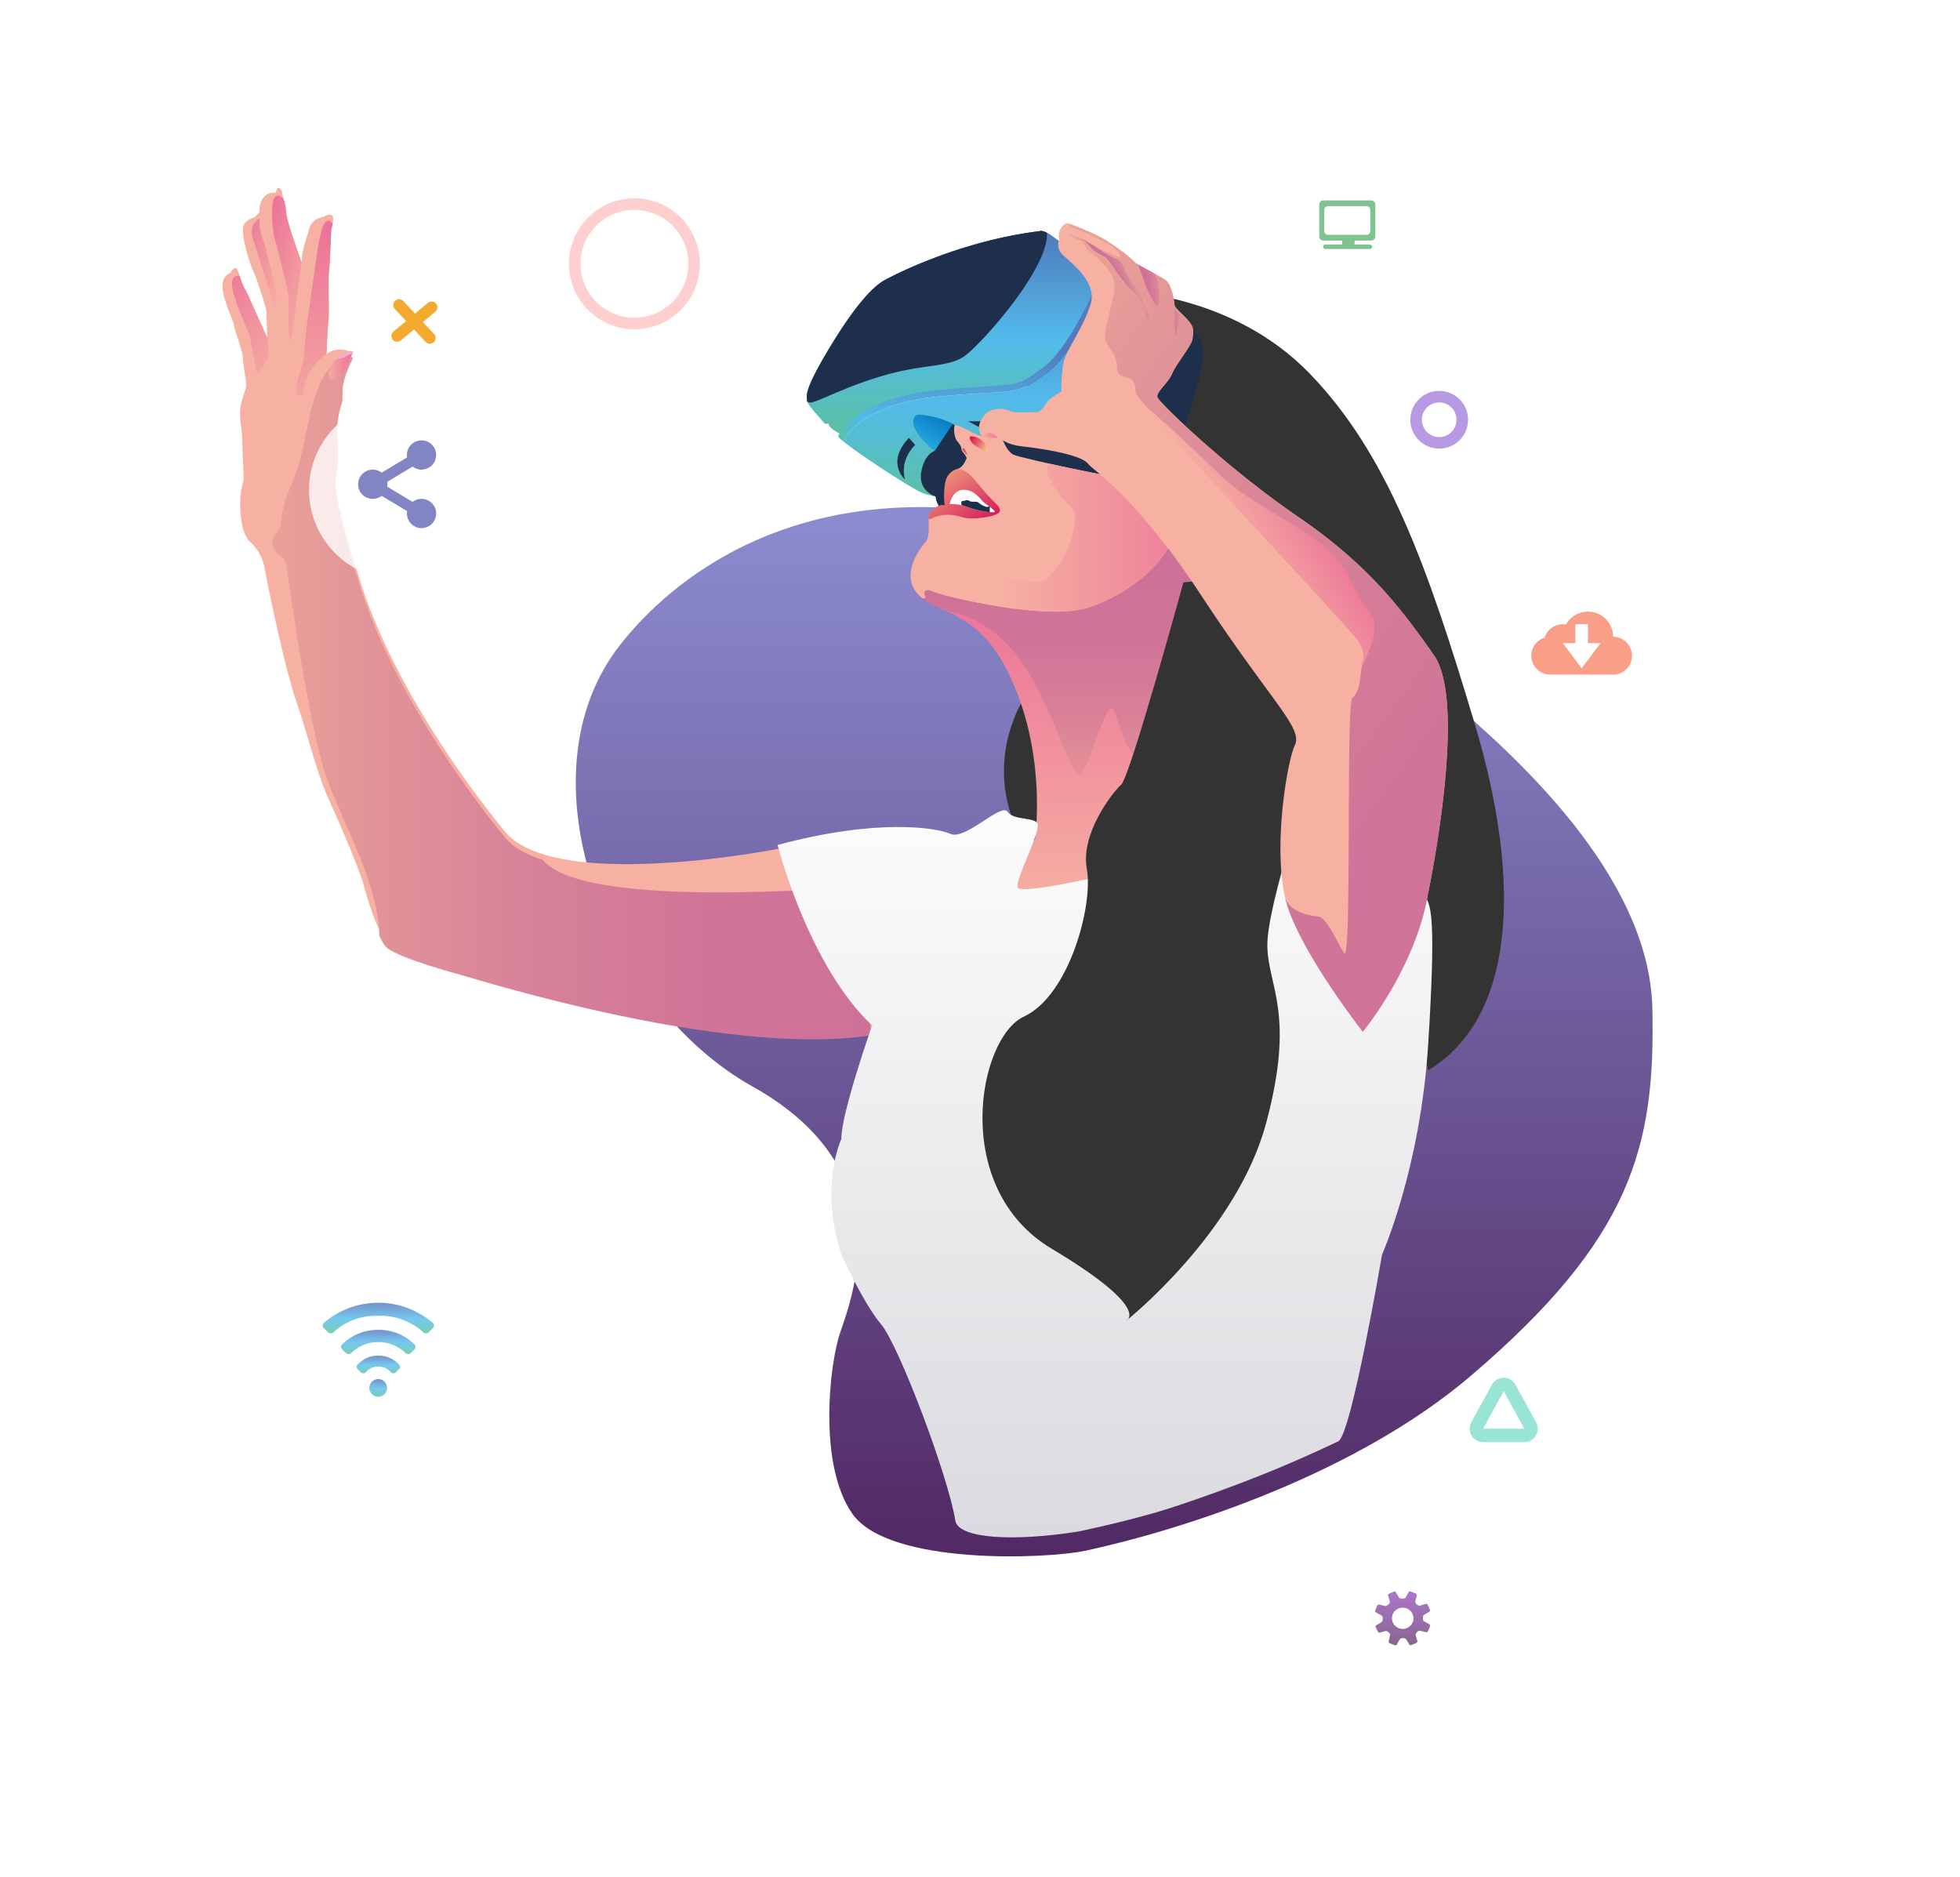 <svg xmlns="http://www.w3.org/2000/svg" xmlns:xlink="http://www.w3.org/1999/xlink" width="1018" height="975" viewBox="0 0 1018 975">
  <defs>
    <linearGradient id="linear-gradient" x1="0.5" x2="0.5" y2="1" gradientUnits="objectBoundingBox">
      <stop offset="0" stop-color="#8c8ed2"/>
      <stop offset="1" stop-color="#512863"/>
    </linearGradient>
    <filter id="Path_1" x="150.545" y="114.858" width="856.293" height="841.954" filterUnits="userSpaceOnUse">
      <feOffset dy="9" input="SourceAlpha"/>
      <feGaussianBlur stdDeviation="49.5" result="blur"/>
      <feFlood flood-opacity="0.102"/>
      <feComposite operator="in" in2="blur"/>
      <feComposite in="SourceGraphic"/>
    </filter>
    <linearGradient id="linear-gradient-2" x1="1.043" y1="1.287" x2="0.035" y2="-0.365" gradientUnits="objectBoundingBox">
      <stop offset="0" stop-color="#f6b1a2"/>
      <stop offset="1" stop-color="#eb7198"/>
    </linearGradient>
    <linearGradient id="linear-gradient-3" x1="0.27" y1="-0.095" x2="0.938" y2="1.1" gradientUnits="objectBoundingBox">
      <stop offset="0" stop-color="#eb7198"/>
      <stop offset="1" stop-color="#f6b1a2"/>
    </linearGradient>
    <linearGradient id="linear-gradient-4" x1="0.5" y1="-0.002" x2="0.5" y2="1.209" xlink:href="#linear-gradient-3"/>
    <linearGradient id="linear-gradient-5" y1="0.5" x2="1" y2="0.5" gradientUnits="objectBoundingBox">
      <stop offset="0" stop-color="#e9a298"/>
      <stop offset="0.123" stop-color="#e39798"/>
      <stop offset="0.426" stop-color="#d78298"/>
      <stop offset="0.721" stop-color="#d07598"/>
      <stop offset="1" stop-color="#ce7198"/>
    </linearGradient>
    <filter id="Path_6" x="132.462" y="176.088" width="329.685" height="372.691" filterUnits="userSpaceOnUse">
      <feOffset dy="3" input="SourceAlpha"/>
      <feGaussianBlur stdDeviation="3" result="blur-2"/>
      <feFlood flood-opacity="0.161"/>
      <feComposite operator="in" in2="blur-2"/>
      <feComposite in="SourceGraphic"/>
    </filter>
    <linearGradient id="linear-gradient-6" x1="0" y1="0.5" x2="1" y2="0.5" xlink:href="#linear-gradient-2"/>
    <linearGradient id="linear-gradient-7" x1="0.974" y1="1.089" x2="-0.077" y2="-0.233" xlink:href="#linear-gradient-2"/>
    <filter id="Path_10" x="544.464" y="142.35" width="245.686" height="422.524" filterUnits="userSpaceOnUse">
      <feOffset dy="3" input="SourceAlpha"/>
      <feGaussianBlur stdDeviation="3" result="blur-3"/>
      <feFlood flood-opacity="0.161"/>
      <feComposite operator="in" in2="blur-3"/>
      <feComposite in="SourceGraphic"/>
    </filter>
    <linearGradient id="linear-gradient-8" x1="0.5" y1="0.973" x2="0.5" y2="0.351" xlink:href="#linear-gradient-2"/>
    <linearGradient id="linear-gradient-9" x1="0.5" y1="1.074" x2="0.5" y2="0.244" gradientUnits="objectBoundingBox">
      <stop offset="0" stop-color="#e99898"/>
      <stop offset="0.011" stop-color="#e89798"/>
      <stop offset="0.353" stop-color="#d98298"/>
      <stop offset="0.686" stop-color="#d07598"/>
      <stop offset="1" stop-color="#ce7198"/>
    </linearGradient>
    <linearGradient id="linear-gradient-10" x1="0.5" x2="0.5" y2="1" gradientUnits="objectBoundingBox">
      <stop offset="0" stop-color="#5179bc"/>
      <stop offset="0.01" stop-color="#5179bc"/>
      <stop offset="0.537" stop-color="#52bbeb"/>
      <stop offset="1" stop-color="#5bc1a1"/>
    </linearGradient>
    <linearGradient id="linear-gradient-11" x1="0.5" x2="0.5" y2="1" gradientUnits="objectBoundingBox">
      <stop offset="0" stop-color="#6182b8"/>
      <stop offset="0.573" stop-color="#5179bc"/>
      <stop offset="0.887" stop-color="#52bbeb"/>
      <stop offset="1" stop-color="#5bc1a1"/>
    </linearGradient>
    <linearGradient id="linear-gradient-13" x1="0.776" y1="-0.164" x2="0.114" y2="0.781" gradientUnits="objectBoundingBox">
      <stop offset="0" stop-color="#0071bc"/>
      <stop offset="1" stop-color="#29abe2"/>
    </linearGradient>
    <linearGradient id="linear-gradient-14" x1="0.5" y1="1.094" x2="0.5" y2="-0.075" gradientUnits="objectBoundingBox">
      <stop offset="0" stop-color="#d7d7dc"/>
      <stop offset="1" stop-color="#fff"/>
    </linearGradient>
    <filter id="Path_23" x="349.859" y="366.816" width="448.05" height="485.621" filterUnits="userSpaceOnUse">
      <feOffset dy="-2" input="SourceAlpha"/>
      <feGaussianBlur stdDeviation="18" result="blur-4"/>
      <feFlood flood-opacity="0.031"/>
      <feComposite operator="in" in2="blur-4"/>
      <feComposite in="SourceGraphic"/>
    </filter>
    <filter id="Path_24" x="501.29" y="292.032" width="190.18" height="402.952" filterUnits="userSpaceOnUse">
      <feOffset dy="3" input="SourceAlpha"/>
      <feGaussianBlur stdDeviation="3" result="blur-5"/>
      <feFlood flood-opacity="0.161"/>
      <feComposite operator="in" in2="blur-5"/>
      <feComposite in="SourceGraphic"/>
    </filter>
    <linearGradient id="linear-gradient-15" x1="0.041" y1="0.25" x2="1.311" y2="0.827" gradientUnits="objectBoundingBox">
      <stop offset="0" stop-color="#d4145a"/>
      <stop offset="1" stop-color="#ffff8f"/>
    </linearGradient>
    <linearGradient id="linear-gradient-16" x1="-0.1" y1="0.297" x2="1.535" y2="0.862" xlink:href="#linear-gradient-15"/>
    <linearGradient id="linear-gradient-17" x1="0.287" y1="0.5" x2="1.287" y2="0.5" xlink:href="#linear-gradient-2"/>
    <linearGradient id="linear-gradient-18" x1="0.859" y1="1.091" x2="0.049" y2="0.317" gradientUnits="objectBoundingBox">
      <stop offset="0" stop-color="#d4145a"/>
      <stop offset="1" stop-color="#ed9279"/>
    </linearGradient>
    <linearGradient id="linear-gradient-19" x1="0" y1="0.5" x2="1" y2="0.5" xlink:href="#linear-gradient-2"/>
    <linearGradient id="linear-gradient-20" x1="1.009" y1="1.037" x2="0.227" y2="-0.102" gradientUnits="objectBoundingBox">
      <stop offset="0" stop-color="#ce7198"/>
      <stop offset="0.279" stop-color="#d07598"/>
      <stop offset="0.574" stop-color="#d78298"/>
      <stop offset="0.877" stop-color="#e39798"/>
      <stop offset="1" stop-color="#e9a298"/>
    </linearGradient>
    <linearGradient id="linear-gradient-21" x1="0.268" y1="0.546" x2="1.101" y2="0.343" xlink:href="#linear-gradient-20"/>
    <linearGradient id="linear-gradient-22" x1="0.477" y1="0.508" x2="0.706" y2="0.374" xlink:href="#linear-gradient-20"/>
    <linearGradient id="linear-gradient-23" x1="0.398" y1="0.55" x2="0.744" y2="0.312" xlink:href="#linear-gradient-2"/>
    <linearGradient id="linear-gradient-24" x1="-0.983" y1="0.597" x2="1.176" y2="0.392" xlink:href="#linear-gradient-20"/>
    <filter id="Ellipse_4" x="0" y="507.5" width="393" height="393" filterUnits="userSpaceOnUse">
      <feOffset dy="3" input="SourceAlpha"/>
      <feGaussianBlur stdDeviation="49.5" result="blur-6"/>
      <feFlood flood-opacity="0.11"/>
      <feComposite operator="in" in2="blur-6"/>
      <feComposite in="SourceGraphic"/>
    </filter>
    <filter id="Ellipse_5" x="596.5" y="712" width="264" height="263" filterUnits="userSpaceOnUse">
      <feOffset dy="3" input="SourceAlpha"/>
      <feGaussianBlur stdDeviation="34" result="blur-7"/>
      <feFlood flood-opacity="0.161"/>
      <feComposite operator="in" in2="blur-7"/>
      <feComposite in="SourceGraphic"/>
    </filter>
    <filter id="Ellipse_7" x="12" y="59.5" width="390" height="390" filterUnits="userSpaceOnUse">
      <feOffset dy="3" input="SourceAlpha"/>
      <feGaussianBlur stdDeviation="49.5" result="blur-8"/>
      <feFlood flood-opacity="0.161"/>
      <feComposite operator="in" in2="blur-8"/>
      <feComposite in="SourceGraphic"/>
    </filter>
    <filter id="Ellipse_8" x="625" y="140.5" width="393" height="393" filterUnits="userSpaceOnUse">
      <feOffset dy="3" input="SourceAlpha"/>
      <feGaussianBlur stdDeviation="49.5" result="blur-9"/>
      <feFlood flood-opacity="0.161"/>
      <feComposite operator="in" in2="blur-9"/>
      <feComposite in="SourceGraphic"/>
    </filter>
    <filter id="Ellipse_9" x="580.5" y="0" width="238" height="239" filterUnits="userSpaceOnUse">
      <feOffset dy="3" input="SourceAlpha"/>
      <feGaussianBlur stdDeviation="30" result="blur-10"/>
      <feFlood flood-opacity="0.161"/>
      <feComposite operator="in" in2="blur-10"/>
      <feComposite in="SourceGraphic"/>
    </filter>
    <linearGradient id="linear-gradient-29" x1="0.5" x2="0.5" y2="1" gradientUnits="objectBoundingBox">
      <stop offset="0" stop-color="#8c3cb4"/>
      <stop offset="1" stop-color="#532561"/>
    </linearGradient>
  </defs>
  <g id="Group_26" data-name="Group 26" transform="translate(-1008.5 -82)">
    <g id="Group_6" data-name="Group 6" transform="translate(197.415 36.813)">
      <g transform="matrix(1, 0, 0, 1, 811.09, 45.19)" filter="url(#Path_1)">
        <path id="Path_1-2" data-name="Path 1" d="M-1428.071,360.308c-76.841-42.979-121.773-161.822-69.027-229.221,27.692-35.384,86.3-80.435,183.637-70.329,87.505,9.085,213.983,70.3,246.152,97.68,33.117,28.182,104.911,91.441,106.495,161.1,1.638,72.008-10.679,119.627-94.333,191.008-59.645,50.895-148.953,79.736-200.046,90.782-19.9,4.3-102.246,7.782-121.14-19.195-17.837-25.463-11.984-77.629-6.259-94.286C-1375.729,467.882-1351.23,403.287-1428.071,360.308Z" transform="translate(1819.02 195.04)" fill="url(#linear-gradient)"/>
      </g>
      <g id="Group_3" data-name="Group 3" transform="translate(926.634 142.75)">
        <g id="Group_4" data-name="Group 4" transform="translate(0 0)">
          <path id="Path_2" data-name="Path 2" d="M418.127,399.312l-30.6-8.209S271.864,413.99,245.7,382.059c-26.129-31.932-59.3-81.118-74.594-128.4-15.331-47.254-13.4-55.783-13.4-55.783s2.024-11.59,1.06-18.735c-.964-7.113.322-16.931,1.9-21.181,1.606-4.249-.418-5.73,1.606-13.2,2.026-7.435,4.822-11.137,4.468-11.749-.386-.644-1.8-.322-1.8-.322s-6.749-2.735-11.859,1.418c0,0,.644-15.226,1.06-17.866.418-2.671-.225-22.275.225-24.722.418-2.446,1.157-22.017,1.157-22.017s1.543-5.054.837-6.759c-.676-1.705-3.856-.8-4.243-.129-.354.708-6.268-.032-8.163,6.985-1.929,7.017-3.728,10.236-3.728,17.156,0,0-7.779-21.309-7.97-25.557C132.029,56.913,130,51.6,130,50.12s-1.9-2.864-2.378-2.092c-.483.8-.706,2.415-1.35,2.349a6.58,6.58,0,0,0-6.588,3.413c-2.058,3.831-1.318,6.5-1.318,6.5a20.268,20.268,0,0,0-2.186,2.479c-.417.8-5.848,1.062-6.46,5.987-.642,4.893,3.7,19.089,5.3,22.178s6.813,19.475,6.813,20.987c0,1.48.515,13.842.515,13.842s-8.389-18.542-9.577-21.309c-1.157-2.769-3.375-5.955-4.146-8.82-.738-2.9-1.992-6.116-2.635-6.244-.644-.1-2.185.9-2.732,2.607,0,0-4.884,1.224-4.146,8.273.771,7.017,5.979,17.382,5.85,18.767-.1,1.384,4.595,13.519,4.691,17.028.1,3.541,1.9,13,1.7,14.807-.225,1.8-3.182,8.4-3.182,13.519s1.062,10.751,1.062,12.362c0,1.577.835,20.634.835,22.146,0,1.48-.964,3.282-1.479,7.242-.547,3.928-1.189,20.119,5.11,25.848,6.268,5.762,7.1,12.78,7.521,15.033.449,2.22,9.256,47.158,16.069,67.18,6.813,19.99,10.509,37.146,17.322,52.05s15.94,36.825,17.644,43.23c1.7,6.373,7.552,25.977,12.213,30,4.691,4.055,22.979,9.786,36.027,13.422,13.082,3.606,140.993,43.875,216.135,31.9Z" transform="translate(-99.042 -47.807)" fill="#f6b1a2"/>
          <path id="Path_3" data-name="Path 3" d="M120.34,107.042s-8.389-18.542-9.578-21.309c-1.157-2.769-3.375-5.955-4.146-8.82q-.241-1.014-.579-2.027c-1.9-.322-4.563.064-4.017,5.054.869,7.66,7.361,21.084,8.614,24.592,1.285,3.509,3.953,19.7,4.275,21.181s6.138-6.5,6.138-11.717-.706-6.952-.706-6.952Z" transform="translate(-97.027 -29.084)" fill-rule="evenodd" fill="url(#linear-gradient-2)"/>
          <path id="Path_4" data-name="Path 4" d="M129.666,85.1s-7.779-21.309-7.97-25.557a39.241,39.241,0,0,0-1.511-7.726c-1.318-1.352-2.957-2.317-4.307-1-2.828,2.7-1.221,18.09-.547,20.7.708,2.606,7.618,27.843,7.618,32.929,0,5.118-1.221,19.507,1.382,21.631,0,0,4.178-36.085,5.335-40.977Z" transform="translate(-88.484 -46.155)" fill-rule="evenodd" fill="url(#linear-gradient-3)"/>
          <path id="Path_5" data-name="Path 5" d="M138.668,126.236a10.845,10.845,0,0,0-1.253.871l1.253-.871Zm-1.253.871s.644-15.226,1.06-17.866c.418-2.671-.225-22.275.225-24.722.418-2.446,1.157-22.017,1.157-22.017s.386-1.287.708-2.8c-.676-1.385-1.833-2.64-3.6-1.1-3.148,2.7-5.045,20.5-6.234,28.682-1.157,8.207-4.981,33.219-4.884,39.624.1,6.375-9.256,24.658-.418,21.568,0,0-.8-12.587,11.988-21.374Z" transform="translate(-83.378 -40.81)" fill-rule="evenodd" fill="url(#linear-gradient-4)"/>
          <g transform="matrix(1, 0, 0, 1, -115.55, -97.56)" filter="url(#Path_6)">
            <path id="Path_6-2" data-name="Path 6" d="M254.888,359.254c-8.453-2.64-15.4-6.437-19.8-11.813-26.129-31.932-59.3-81.118-74.594-128.4-15.331-47.254-13.4-55.783-13.4-55.783s2.024-11.59,1.06-18.735c-.964-7.113.322-16.931,1.9-21.181,1.606-4.249-.418-5.73,1.606-13.2,2.026-7.435,4.822-11.137,4.468-11.749-.386-.644-1.8-.322-1.8-.322s-.417-.161-1.06-.354a13.945,13.945,0,0,0-4.307,1.8c-4.563,2.994-10.187,9.11-14.237,25.3-4.049,16.159-4.79,26.492-10.734,40.012s-4.371,19.8-6.266,22.79c-1.929,2.962-4.79,5.311-2.573,9.882,2.251,4.6,5.657,3.638,6.493,9.078.867,5.408,11.6,83.757,20.954,110.184,8.067,22.725,27.479,56.557,27.254,81.824,1.35,2.866,2.732,5.183,4.017,6.278,4.691,4.055,22.979,9.786,36.027,13.422,13.082,3.606,140.993,43.875,216.135,31.9l-16.552-76.417c-46.892,3.186-137.491,6.405-154.556-14.486Z" transform="translate(27.12 84.37)" fill-rule="evenodd" fill="url(#linear-gradient-5)"/>
          </g>
          <path id="Path_7" data-name="Path 7" d="M140.5,107.324c1.9-5.665,3.985-8.5,3.663-9.046-.386-.644-1.8-.322-1.8-.322s-7.906,2.833-10.187,9.078c-2.281,6.212,2.7,6.695,4.5,4.893a57.8,57.8,0,0,0,3.824-4.6Z" transform="translate(-76.467 -13.078)" fill-rule="evenodd" fill="url(#linear-gradient-6)"/>
          <path id="Path_8" data-name="Path 8" d="M141.923,99.5c.322-.645.451-1.064.354-1.225-.386-.644-1.8-.322-1.8-.322a22.347,22.347,0,0,0-6.17,3.638c.129,1.062,4.114-.772,5.56-1.545a4.277,4.277,0,0,1,2.056-.547Z" transform="translate(-74.581 -13.078)" fill="#f9acd1" fill-rule="evenodd"/>
          <path id="Path_9" data-name="Path 9" d="M112.061,57.213s-6.172,2.351-3.215,11.3c2.989,8.949,11.828,37.468,11.828,37.468a35.251,35.251,0,0,0-.451-12.553c-1.479-6.5-5.206-22.468-5.721-23.53a27.069,27.069,0,0,1-2.442-12.684Z" transform="translate(-92.798 -41.283)" fill-rule="evenodd" fill="url(#linear-gradient-7)"/>
          <g transform="matrix(1, 0, 0, 1, -115.55, -97.56)" filter="url(#Path_10)">
            <path id="Path_10-2" data-name="Path 10" d="M387.368,72.718s56.532.837,96.93,42.586c40.4,41.718,61.225,99.626,85.876,182.257,24.683,82.6,20.857,152.449-24.233,179.681L526.4,395.482,478.354,267.753l-62.929-81.342-57.817-67.727Z" transform="translate(195.86 75.63)" fill="#333" fill-rule="evenodd"/>
          </g>
          <path id="Path_11" data-name="Path 11" d="M349.378,204.088S330.32,232,343.142,267.342c0,0,6.043,19.57,15.813,8.046,9.769-11.491-9.577-71.3-9.577-71.3Z" transform="translate(67.197 60.594)" fill="#333" fill-rule="evenodd"/>
          <path id="Path_12" data-name="Path 12" d="M325.1,163.7l-.352,4.056s-4.95,1.641-5.24,6.437c-.256,4.8.708,9.85-1.96,12.618s-14.333,18.413-1.7,28.521c12.663,10.108,32.428,7.467,48.594,47.061,16.134,39.592,10.189,78.347,10.189,78.347l-13.82,15.354,2.12,27.459,52.291,2.961,32.973-21.7,36.35-130.754L460.731,160.83,413.1,121.238l-75.462-8.113-18.7,15.354s6.588,20.215,6.588,21.277S325.1,163.7,325.1,163.7Z" transform="translate(47.343 -2.501)" fill-rule="evenodd" fill="url(#linear-gradient-8)"/>
          <path id="Path_13" data-name="Path 13" d="M319.418,158.09a7.951,7.951,0,0,1-1.865,5.118c-2.667,2.769-14.333,18.413-1.7,28.521,3.728,2.96,8.035,4.827,12.7,6.985,7.359.837,17.548,4.281,29.053,14.647,23.172,20.859,35.289,73.038,40.4,70.269s13.593-40.268,17.419-33.669c3.856,6.6,7.23,34.088,20.632,21.309s35.707-87.3,35.707-87.3l-48.883-36.825L332.3,156.288Z" transform="translate(47.343 21.097)" fill-rule="evenodd" fill="url(#linear-gradient-9)"/>
          <path id="Path_14" data-name="Path 14" d="M325.1,163.7l-.352,4.056s-4.95,1.641-5.24,6.437c-.256,4.8.708,9.85-1.96,12.618s-14.333,18.413-1.7,28.521c.161.129.322.257.515.386,1.125.032,1.736-.29,1.286-1.126-1.607-2.962,1.285-4.056,3.921-2.447,2.667,1.609,58.364,15.644,80.668,8.4,22.337-7.244,41.685-24.69,44.641-38.725,1.318-6.148-10.509-28.937-24.265-52.694l-9.513-7.886-75.462-8.113-18.7,15.354s6.588,20.215,6.588,21.277S325.1,163.7,325.1,163.7Z" transform="translate(47.343 -2.501)" fill="#f6b1a2" fill-rule="evenodd"/>
          <path id="Path_15" data-name="Path 15" d="M338.481,150.387l-.1,8.82s2.025,5.633,5.335,7.469c3.279,1.8,72.377,16.8,76.395,14.452,4.049-2.317,16.391-39.592,17.033-42.779.611-3.186,8.9-26.2,2.539-33.637-6.363-7.469-53.349-28.553-53.349-28.553Z" transform="translate(66.974 -28.143)" fill="#1e2f4c" fill-rule="evenodd"/>
          <path id="Path_16" data-name="Path 16" d="M426.508,75.207c-5.4,12.614-18.379,40.424-31.622,49.942-12.667,9.088-13.73,9.152-31.513,10.233-5.53.337-13.107.8-23.326,1.689-38.967,3.374-49.232,20.815-49.33,20.989l-1.331,2.361c8.719,7.091,37.07,25.6,41.817,27.1,5.528,1.739,6.2,1.546,6.2,1.546a11.909,11.909,0,0,0,1.7,4.988c.932-.837,3.052-.449,3.052-.449-.771-3.638-.288-10.655.644-13.263a8.569,8.569,0,0,1,5.818-5.536c2.764-.644,4.082-3.96,4.724-5.183s-2.41-3.767-2.507-5.086c-.1-1.352-.676-2.285-2.346-4.314-1.639-2.027-1.736-7.339-1.157-8.143s7.584,3.025,11.955,5.054,11.794-1.611,11.794-1.611l7.232,1.707s22.336-6.182,30.821-10.011c8.517-3.831,23.4-58.552,22.979-64.734C431.994,80.772,429.768,78.166,426.508,75.207Z" transform="translate(32.986 -28.802)" fill="url(#linear-gradient-10)"/>
          <path id="Path_17" data-name="Path 17" d="M347.79,146.924c10.219-.891,17.8-1.352,23.326-1.689,17.783-1.081,18.847-1.145,31.513-10.233,13.243-9.518,26.226-37.328,31.622-49.942-8.455-7.674-23.889-17.736-27.877-20.825-5.528-4.249-7.232-3.091-7.232-3.091-44.641,5.536-80.251,25.333-80.251,25.333-6.492,3.413-16.166,14.067-29.535,36.438-13.4,22.339-10.959,24.143-10.959,26.17s6.492,8.627,8.2,10.848c1.7,2.254,2.861.772,2.861.772.1,2.866,6.043,5.569,6.043,5.569a1.771,1.771,0,0,0-.9,1.546,11.285,11.285,0,0,0,2.534,2.452l1.331-2.361C298.557,167.739,308.822,150.3,347.79,146.924Z" transform="translate(25.243 -38.656)" fill="url(#linear-gradient-11)"/>
          <path id="Path_18" data-name="Path 18" d="M295.5,166.276s-5.946-2.7-6.043-5.569c0,0-1.157,1.482-2.861-.772-1.7-2.22-8.2-8.82-8.2-10.848s-2.442-3.831,10.959-26.17c13.37-22.371,23.044-33.026,29.535-36.438,0,0,35.61-19.8,80.251-25.333,0,0,1.7-1.158,7.232,3.091,3.6,2.769,16.486,11.234,25.2,18.476-4.017,9.5-17.709,40.044-30.917,49.54-15.749,11.3-11.474,7.66-53.158,11.3-41.651,3.606-52,22.725-52,22.725Z" transform="translate(25.243 -38.656)" fill-rule="evenodd" fill="url(#linear-gradient-10)"/>
          <path id="Path_19" data-name="Path 19" d="M278.525,149.727a1.749,1.749,0,0,1-.129-.644c0-2.027-2.442-3.831,10.959-26.17,13.37-22.371,23.044-33.026,29.535-36.438,0,0,35.61-19.8,80.251-25.333,0,0,.964-.644,3.856.871.964,18.733-34.452,58.1-42.744,63.96s-20.086,4.151-39.66,9.464c-19.541,5.343-33.039,12.682-39.209,14.484a3.344,3.344,0,0,1-2.861-.193Z" transform="translate(25.243 -38.653)" fill="#1e2f4c" fill-rule="evenodd"/>
          <path id="Path_20" data-name="Path 20" d="M322.017,136.2s-6.524-4.829-9.61-10.236c-3.052-5.44-1.06-8.917,1.768-8.594s10,.9,17.161,4.763Z" transform="translate(47.893 0.431)" fill-rule="evenodd" fill="url(#linear-gradient-13)"/>
          <path id="Path_21" data-name="Path 21" d="M312.029,124.472l3.247,3.67s-8.131,7.178-5.335,17.9c0,0-10.125-8.627,2.088-21.567Z" transform="translate(44.511 5.37)" fill="#1e2f4c" fill-rule="evenodd"/>
          <path id="Path_22" data-name="Path 22" d="M327.72,119.378l9.8,5.215,4.757-5.15Z" transform="translate(59.577 1.836)" fill="#1e2f4c" fill-rule="evenodd"/>
          <g transform="matrix(1, 0, 0, 1, -115.55, -97.56)" filter="url(#Path_23)">
            <path id="Path_23-2" data-name="Path 23" d="M269.274,257.889s15.941,62.607,49.107,93.7c0,0-16.166,45.967-15.973,58.972,0,0-11.666,24.463,0,60.033,0,0,11.281,25.14,20.634,36.213s35.122,79.708,38.53,101.854c1.5,9.735,31.092,10.936,63.22,5.886,1.6-.252,21.175-4.295,41.065-10.025,10.434-3.006,34.781-11.39,56.376-20.079,19.9-8.006,37.424-16.433,38.285-16.86,6.813-3.413,22.72-96.989,22.72-96.989s19.893-44.388,23.975-109.283,1.414-71.041-1.06-76.063c-2.508-4.989-34.807,49.088-34.807,49.088l-22.979-86.46L507.133,254.7,441.024,273.21s-46.57,11.073-47.181,6.5c-.642-4.571,10.638-25.777,10.638-31.969,0-4.8-12.565-2.185-15.747-7.11-3.181-4.893-21.919,14.9-29.568,11.523-7.648-3.411-38.469-8.111-89.891,5.731Z" transform="translate(134.58 182.96)" fill-rule="evenodd" fill="url(#linear-gradient-14)"/>
          </g>
          <g transform="matrix(1, 0, 0, 1, -115.55, -97.56)" filter="url(#Path_24)">
            <path id="Path_24-2" data-name="Path 24" d="M436.483,162.577s-27.608,100.72-32.3,104.97-21.245,25.559-17.87,43.874c3.406,18.317-8.9,65.571-32.718,76.644s-38.278,89,14.43,120.517c52.74,31.513,38.7,37.468,38.7,37.468s57.4-45.581,72.7-102.621c15.331-57.07,1.06-70.687.644-92C479.645,330.155,504.3,258.6,504.3,258.6l-4.661-24.27L449.466,161.1Z" transform="translate(178.17 136.93)" fill="#333" fill-rule="evenodd"/>
          </g>
          <path id="Path_25" data-name="Path 25" d="M329.268,124.007a9.785,9.785,0,0,1,6.266,3.089c2.347,2.833,2.347,5.536,1.511,5.054-.867-.483-6.878-3.121-8.131-5.44-1.285-2.285-.545-2.864.354-2.7Z" transform="translate(59.925 5.03)" fill-rule="evenodd" fill="url(#linear-gradient-15)"/>
          <path id="Path_26" data-name="Path 26" d="M326.353,127.627c.1-.064,2.925,2.864,2.315,3.572-.579.71-2.315-2.22-2.476-2.542-.129-.29-.352-1,.161-1.03Z" transform="translate(58.405 7.558)" fill-rule="evenodd" fill="url(#linear-gradient-16)"/>
          <path id="Path_27" data-name="Path 27" d="M375.243,191.731c-11.249,8.722-48.658-12.137-56.113.225-1.833,3.025-.837,5.858,1.734,8.433,14.56,3.928,56.982,12.941,75.751,6.825,18.256-5.892,34.486-18.638,41.46-30.741-2.186-2.93-4.307-5.6-6.3-8.145-13.659-17.028-23.3-25.559-29.213-30.452-9-1.77-18.511-3.765-26.449-5.536-3.858,6.117,7.423,18.51,12.116,23.21.931.9,1.414,2.542,1.509,4.635.451,8.5-5.431,24.527-14.494,31.546Z" transform="translate(52.967 10.827)" fill-rule="evenodd" fill="url(#linear-gradient-17)"/>
          <path id="Path_28" data-name="Path 28" d="M352.657,155.846c.193-2.735-2.249-3.38-7.97-10.075-5.753-6.695-9.417-12.585-15.073-11.62-5.625.965-8.26,7.564-8.26,7.564l-.256,7.469-.354,4.056s-4.918,1.641-5.206,6.405c.32.418.9.579,1.927-.032,2.861-1.643,8.646-2.769,14.945-.74,6.268,2.027,20.022-.322,20.247-3.027Z" transform="translate(51.127 12.011)" fill-rule="evenodd" fill="url(#linear-gradient-18)"/>
          <path id="Path_29" data-name="Path 29" d="M322.065,147.867s1.126-7.339,7.167-7.467c6.075-.1,9,5.5,11.056,6.92,2.088,1.45,6.331,4.571,4.917,4.732a41.088,41.088,0,0,1-13.659-2.606,21.767,21.767,0,0,0-9.481-1.578Z" transform="translate(55.654 16.417)" fill="#fefefe" fill-rule="evenodd"/>
          <path id="Path_30" data-name="Path 30" d="M340.079,146.765a4.724,4.724,0,0,1,.418.322,21.63,21.63,0,0,0-.1,2.7,43.883,43.883,0,0,1-11.313-2.542,27.384,27.384,0,0,0-3.309-1.03c-.257-1.031-.322-2.158.577-2.19,1.7-.129,2.122-.933,3.408-.064,1.285.837,3.792.1,4.724.837.965.772,4.275,3.155,5.592,1.965Z" transform="translate(58.113 18.614)" fill="#1e2f4c" fill-rule="evenodd"/>
          <path id="Path_31" data-name="Path 31" d="M322.585,162.861a11.921,11.921,0,0,1-1.7-4.989s-9.063-2.64-7.489-12.426c1.607-9.786,7.007-11.2,7.007-11.2l9.32-14.067,1.094.71c-.579.8-.483,6.116,1.157,8.143,1.67,2.029,2.249,2.962,2.346,4.314.1,1.319,3.15,3.863,2.507,5.086s-1.96,4.539-4.724,5.183a8.572,8.572,0,0,0-5.818,5.536c-.931,2.608-1.414,9.625-.644,13.263,0,0-2.12-.388-3.052.451Z" transform="translate(49.511 2.39)" fill="#1e2f4c" fill-rule="evenodd"/>
          <path id="Path_32" data-name="Path 32" d="M432.619,101.221s-1.06-10.333-4.563-12.877-15.427-8.4-16.167-9.464-8.934-7.886-16.166-12.038-18.9-8.241-18.9-8.241a6.233,6.233,0,0,0-2.764,1.965,7.374,7.374,0,0,0-1.285,6.373,6.987,6.987,0,0,0,1.157,7.5c3.15,3.8,19.026,14,15.009,26.558-4.049,12.585-12.663,23.658-13.949,29.84-1.253,6.148-1.253,15.419-1.253,15.419s-5.848,2.993-7.552,5.633c-1.7,2.671-3.408,5.215-6.075,5.022-2.635-.225-10.831.579-13.434-.8s-9.674-1.8-12.824,2.285c-3.116,4.088-3.245,6.083-2.217,9.432,1,3.348,7.2,1.705,9.61,2.512,2.41.772,4.082,3.347,12.5,4.28,8.389.967,29.793,3.928,33.906,8.949,4.082,5.022,23.269,14.389,59.394,69.305,36.156,54.948,52.323,67.92,48.048,76.869-4.243,8.949-12.76,59.841-2.957,86.238,9.771,26.4,38.246,62.609,38.246,62.609s26.8-32.382,33.585-70.271c0,0,21.277-99.66,3.408-125.186-17.837-25.559-35.063-47.706-71.221-72.394-36.125-24.722-71.832-59-72.474-61.774s5.721-7.339,7.648-12.135c1.9-4.764,10.511-15.1,10.638-18.188.1-3.089,1.255-5.022-1.7-8.724-2.989-3.733-7.457-6.92-7.65-8.69Z" transform="translate(61.894 -40.321)" fill="#f6b1a2" fill-rule="evenodd"/>
          <g id="Group_1" data-name="Group 1" transform="translate(394.779 127.262)">
            <path id="Path_33" data-name="Path 33" d="M332.138,124.824c2.2,1.02,5.977.329,7.98.757-.952-1.02-2.693-2.664-4.039-2.632-1.577.034-3.448.757-3.941,1.875Z" transform="translate(-332.138 -122.949)" fill-rule="evenodd" fill="url(#linear-gradient-19)"/>
          </g>
          <path id="Path_34" data-name="Path 34" d="M413.521,101.1s-1.06-10.333-4.563-12.877-15.427-8.4-16.167-9.464-8.934-7.886-16.166-12.038c-6.009-3.477-15.17-6.89-18.03-7.952.1.676.676,1.611,2.828,2.512,4.017,1.641,19.766,7.918,22.466,11.91,2.732,3.992,1.7,3.187-2.6,1.545s-13.37-6.437-13.756-6.92a9.622,9.622,0,0,0-4.21-1.931,6.871,6.871,0,0,1-3.408-1.385c-.61-.579-1.67-.547-.932.193,0,0,3.086,2.158,4.661,2.447,1.607.257,3.052,2.606,3.985,4.249.964,1.641,14.719,10.912,14.719,19.314s-6.363,24.173-4.756,28.519c1.573,4.378,5.945,7.887,5.945,13.327s2.219,5.118,5.625,6.277,3.5,1.932,4.243,7.662c.771,5.762,110.238,121.034,115.348,128.726,5.078,7.662,2.346,9.367,1.7,15.517-.644,6.18-1.191,11.395-4.6,14.387-3.375,2.994-.193,138.514-4.242,132.559-4.049-5.987-8.934-18.96-14.013-19.185-4.917-.193-14.687-2.833-16.616-9.625a53.837,53.837,0,0,0,2.058,6.986c9.771,26.4,38.246,62.609,38.246,62.609s26.8-32.382,33.585-70.271c0,0,21.277-99.66,3.408-125.187-17.837-25.559-35.063-47.706-71.221-72.394-36.125-24.722-71.832-59-72.474-61.774s5.721-7.339,7.648-12.135c1.9-4.764,10.511-15.1,10.638-18.188.1-3.089,1.255-5.022-1.7-8.724-2.989-3.733-7.457-6.92-7.65-8.69ZM470.73,407.743l.032.193c-.032-.225-.032-.29-.032-.193Z" transform="translate(80.992 -40.202)" fill-rule="evenodd" fill="url(#linear-gradient-20)"/>
          <path id="Path_35" data-name="Path 35" d="M387.376,75.455h-.032l-.1-.032c-2.732-1.512-5.56-3.025-7.361-4.087,1.543,4.505,4.21,12.2,5.045,13.551,1.223,2,3.568,8.6,5.144,7.662,1.606-.9.224-13.07-.676-14.518-.9-1.416-.257-1.545-2.024-2.576Z" transform="translate(95.761 -31.487)" fill-rule="evenodd" fill="url(#linear-gradient-21)"/>
          <path id="Path_36" data-name="Path 36" d="M368.558,66.825a33.28,33.28,0,0,1-4.082-2.317A5.226,5.226,0,0,0,363,63.543a49.427,49.427,0,0,1,4.468,4.829c.867,1.287,5.753,3.767,6.974,4.539,1.221.74,3.76,4.41,4.466,5.536.676,1.094,6.59,9.528,9.513,11.813s6.942,7.823,6.942,11.556c0,3.7,2.668,4.571,2.154.356-.547-4.217-2.41-7.919-3.792-9.142s-7.65-9.657-8.807-13.166c-1.189-3.509-2.41-5.472-4.917-6.18-1.929-.515-7.972-4.121-11.442-6.858Z" transform="translate(84.046 -36.893)" fill-rule="evenodd" fill="url(#linear-gradient-22)"/>
          <path id="Path_37" data-name="Path 37" d="M382.126,114.67c21.631,26.138,105.835,115.047,110.3,121.774,4.788,7.211,2.635,9.142,1.831,14.518.161-1.062,5.272-9.689,6.751-19.248s-4.918-9.367-13.82-29.583c-8.936-20.215-47.213-32.577-67.2-52.374-12.084-12.006-27.543-25.945-37.861-35.087Z" transform="translate(97.314 -1.429)" fill-rule="evenodd" fill="url(#linear-gradient-23)"/>
          <path id="Path_38" data-name="Path 38" d="M391.064,84.963s3.665,4.282,3.7,4.635c.064.386-1.736,2.93-2.315,5.279-.61,2.349-1.189,5.73-1.286,2.833-.1-2.93-.1-12.748-.1-12.748Z" transform="translate(103.514 -22.035)" fill-rule="evenodd" fill="url(#linear-gradient-24)"/>
        </g>
      </g>
    </g>
    <g transform="matrix(1, 0, 0, 1, 1008.5, 82)" filter="url(#Ellipse_4)">
      <circle id="Ellipse_4-2" data-name="Ellipse 4" cx="48" cy="48" r="48" transform="translate(148.5 653)" fill="#fff" opacity="0.7"/>
    </g>
    <g transform="matrix(1, 0, 0, 1, 1008.5, 82)" filter="url(#Ellipse_5)">
      <ellipse id="Ellipse_5-2" data-name="Ellipse 5" cx="30" cy="29.5" rx="30" ry="29.5" transform="translate(698.5 811)" fill="#fff" opacity="0.7"/>
    </g>
    <g transform="matrix(1, 0, 0, 1, 1008.5, 82)" filter="url(#Ellipse_7)">
      <circle id="Ellipse_7-2" data-name="Ellipse 7" cx="46.5" cy="46.5" r="46.5" transform="translate(160.5 205)" fill="#fff" opacity="0.8"/>
    </g>
    <g transform="matrix(1, 0, 0, 1, 1008.5, 82)" filter="url(#Ellipse_8)">
      <circle id="Ellipse_8-2" data-name="Ellipse 8" cx="48" cy="48" r="48" transform="translate(773.5 286)" fill="#fff" opacity="0.7"/>
    </g>
    <g transform="matrix(1, 0, 0, 1, 1008.5, 82)" filter="url(#Ellipse_9)">
      <ellipse id="Ellipse_9-2" data-name="Ellipse 9" cx="29" cy="29.5" rx="29" ry="29.5" transform="translate(670.5 87)" fill="#fff" opacity="0.7"/>
    </g>
    <g id="Polygon_1" data-name="Polygon 1" transform="translate(1767 790)" fill="none" opacity="0.8">
      <path d="M16.363,11.182a7,7,0,0,1,12.273,0L39.31,30.632A7,7,0,0,1,33.174,41H11.826A7,7,0,0,1,5.69,30.632Z" stroke="none"/>
      <path d="M 22.5 14.55 L 11.826 34 L 33.174 34 L 22.532 14.554 C 22.529 14.553 22.517 14.55 22.5 14.55 L 22.5 14.55 M 22.5 7.55 C 24.904 7.55 27.308 8.761 28.637 11.182 L 39.31 30.632 C 41.87 35.297 38.495 41 33.174 41 C 33.173 41 33.174 41 33.174 41 L 11.826 41 C 6.505 41 3.13 35.297 5.69 30.632 L 16.363 11.182 C 17.692 8.761 20.096 7.55 22.5 7.55 Z" stroke="none" fill="#7edfca"/>
    </g>
    <g id="Ellipse_11" data-name="Ellipse 11" transform="translate(1304 185)" fill="none" stroke="#ffcece" stroke-width="6">
      <circle cx="34" cy="34" r="34" stroke="none"/>
      <circle cx="34" cy="34" r="31" fill="none"/>
    </g>
    <g id="Ellipse_12" data-name="Ellipse 12" transform="translate(1741 285)" fill="none" stroke="#b89ae4" stroke-width="6">
      <circle cx="15" cy="15" r="15" stroke="none"/>
      <circle cx="15" cy="15" r="12" fill="none"/>
    </g>
    <g id="Group_13" data-name="Group 13">
      <path id="Path_47" data-name="Path 47" d="M19.25,0,1.354,14.88" transform="translate(1213.419 241.605)" fill="none" stroke="#f4aa2e" stroke-linecap="round" stroke-width="6"/>
      <path id="Path_46" data-name="Path 46" d="M-1.182-1.317l16.014,17.13" transform="translate(1216.922 241.707)" fill="none" stroke="#f4aa2e" stroke-linecap="round" stroke-width="6"/>
    </g>
    <g id="Group_16" data-name="Group 16" transform="translate(828.057 270.911)" opacity="0.8">
      <g id="Group_15" data-name="Group 15">
        <path id="Path_50" data-name="Path 50" d="M366.452,519.528c.042-.038.083-.069.126-.1.027-.022.055-.042.084-.062a13.744,13.744,0,0,1,10.119-4.189v-.007c.054,0,.108.005.163,0s.107,0,.163,0v.007a13.745,13.745,0,0,1,10.118,4.189c.028.02.056.04.084.062.043.034.084.065.126.1a1.729,1.729,0,0,1,.43,2.477l-1.887,1.906a2.015,2.015,0,0,1-2.665-.221c-.022-.019-.041-.042-.064-.061l0,.006c-.022-.026-.044-.049-.067-.075-.071-.085-.145-.173-.223-.253a7.7,7.7,0,0,0-5.848-2.454v.016c-.044,0-.085-.014-.128-.016h-.069c-.045,0-.086.012-.129.016v-.016a7.7,7.7,0,0,0-5.85,2.454c-.076.08-.15.168-.225.253-.019.026-.041.049-.064.075l0-.006c-.025.019-.043.042-.064.061a2.017,2.017,0,0,1-2.666.221l-1.885-1.906A1.727,1.727,0,0,1,366.452,519.528Z" fill="url(#linear-gradient-10)"/>
        <path id="Path_51" data-name="Path 51" d="M348.558,498.239a2.32,2.32,0,0,1,.179-.179,2.234,2.234,0,0,1,.251-.186,43.435,43.435,0,0,1,55.911,0,2.065,2.065,0,0,1,.251.186,2.514,2.514,0,0,1,.179.179,1.8,1.8,0,0,1,.034,2.518l-2.257,2.274a2.109,2.109,0,0,1-2.6.2l0,.006-.049-.041a2.466,2.466,0,0,1-.227-.172,1.915,1.915,0,0,1-.268-.282,32.847,32.847,0,0,0-22.851-8.259v0c-.055,0-.108,0-.163,0s-.109,0-.163,0v0a32.846,32.846,0,0,0-22.852,8.259,2.088,2.088,0,0,1-.268.282,2.337,2.337,0,0,1-.227.172l-.05.041-.005-.006a2.109,2.109,0,0,1-2.6-.2l-2.255-2.274A1.8,1.8,0,0,1,348.558,498.239Z" fill="url(#linear-gradient-10)"/>
        <path id="Path_52" data-name="Path 52" d="M358.328,509.122a3.037,3.037,0,0,1,.266-.2,26.093,26.093,0,0,1,18.187-7.157v0l.163,0,.163,0v0a26.085,26.085,0,0,1,18.184,7.157,2.806,2.806,0,0,1,.269.2c.033.033.066.066.1.1a1.76,1.76,0,0,1,.2,2.508l-2.1,2.125a2.043,2.043,0,0,1-2.614.049c-.061-.046-.122-.091-.18-.139a2.309,2.309,0,0,1-.387-.442,20.4,20.4,0,0,0-27.262,0,2.328,2.328,0,0,1-.39.442c-.056.048-.117.093-.179.139a2.043,2.043,0,0,1-2.614-.049l-2.1-2.125a1.761,1.761,0,0,1,.2-2.508C358.26,509.188,358.293,509.155,358.328,509.122Z" fill="url(#linear-gradient-10)"/>
        <path id="Path_53" data-name="Path 53" d="M376.944,527.326a4.593,4.593,0,1,1-4.661,4.591A4.626,4.626,0,0,1,376.944,527.326Z" fill="url(#linear-gradient-10)"/>
      </g>
    </g>
    <g id="Group_18" data-name="Group 18" transform="translate(1316.799 -11.265)">
      <path id="Path_55" data-name="Path 55" d="M529.559,423.993a13.086,13.086,0,0,0-24.5-6.4,10.473,10.473,0,0,0-1.673-.14,9.815,9.815,0,0,0-9.4,6.971,9.813,9.813,0,0,0,2.885,19.2h32.651a9.815,9.815,0,1,0,.033-19.63ZM513.2,440.352l-9.814-13.087h6.543V417.45h6.543v9.815h6.543Z" fill="#fa9f87"/>
    </g>
    <g id="Group_21" data-name="Group 21" transform="translate(681.739 -274.41)" opacity="0.9">
      <g id="Group_20" data-name="Group 20">
        <path id="Path_57" data-name="Path 57" d="M545.7,615.508a7.558,7.558,0,0,0-4.62,1.576l-13.218-7.93a7.014,7.014,0,0,0,0-2.486l13.218-7.932a7.592,7.592,0,1,0-2.976-6.021,7.62,7.62,0,0,0,.11,1.244l-13.219,7.93a7.6,7.6,0,1,0,0,12.043l13.219,7.929a7.593,7.593,0,1,0,7.486-6.353Z" fill="#7478bc"/>
      </g>
    </g>
    <g id="Group_23" data-name="Group 23" transform="translate(1619.77 449.427)">
      <path id="Path_59" data-name="Path 59" d="M110.848,486.718s.193.487,1.12.133l2.535-.674a1.689,1.689,0,0,1,1.515.462s1.089.73,1.009,1.333l-.707,3.524a.8.8,0,0,0,.46.979l2.836,1.061s.789.075,1-.562l1.235-2.222a1.715,1.715,0,0,1,1.732-.906s1.336-.117,1.8.589l1.619,2.655s.292.675,1.162.274l2.514-1.056s.7-.456.489-1.076l-.785-2.684a1.416,1.416,0,0,1,.384-1.527s.782-1.27,1.864-1.014l3.007.7s.622.27,1.165-.6l.968-2.376a.977.977,0,0,0-.547-1.225l-2.488-1.421s-.694-.311-.654-1.552c0,0-.189-1.394.7-1.874l2.442-1.47a.892.892,0,0,0,.459-1.185l-1.038-2.314a1.05,1.05,0,0,0-1.327-.613l-2.837.89a2.439,2.439,0,0,1-1.585-.664s-1.011-.96-.7-1.781l.655-2.787s.168-.816-.458-1.113l-2.935-1.1s-.632-.038-.827.441l-1.649,2.906a2.357,2.357,0,0,1-1.833.424,3.507,3.507,0,0,1-1.365-.366s-1.67-2.776-1.75-2.92a.758.758,0,0,0-.957-.379l-2.688,1.113s-.541.332-.406.81l.955,3.536a2.642,2.642,0,0,1-.823,1.339s-1.1.8-1.624.7l-2.933-.7a.953.953,0,0,0-1.183.427l-1.1,2.663a.737.737,0,0,0,.37.892l2.882,1.626s.917.415.649,2a2.048,2.048,0,0,1-1.112,1.8c-1.167.633-2.17,1.268-2.17,1.268a.752.752,0,0,0-.366.987C109.81,484.778,110.848,486.718,110.848,486.718Zm7.6-5.047a5.476,5.476,0,0,1,2.948-7.227,5.62,5.62,0,0,1,7.336,2.9,5.48,5.48,0,0,1-2.947,7.228A5.622,5.622,0,0,1,118.448,481.671Z" transform="translate(-6.303 -6.463)" opacity="0.7" fill="url(#linear-gradient-29)"/>
    </g>
    <g id="Group_25" data-name="Group 25" transform="translate(1503.841 -194.443)">
      <path id="Path_60" data-name="Path 60" d="M231.227,394.52h-24.79a2.152,2.152,0,0,0-2.167,2.133v16.6a2.151,2.151,0,0,0,2.167,2.132h9.712V417.4h-8.678a1.185,1.185,0,0,0,0,2.37h23.051a1.185,1.185,0,0,0,0-2.37h-7.9v-2.014h8.607a2.148,2.148,0,0,0,2.164-2.132v-16.6A2.148,2.148,0,0,0,231.227,394.52Zm-.447,15.972a1.891,1.891,0,0,1-1.886,1.886H208.768a1.891,1.891,0,0,1-1.886-1.886V399.419a1.892,1.892,0,0,1,1.886-1.886h20.127a1.892,1.892,0,0,1,1.886,1.886Z" transform="translate(-14.413 -13.991)" fill="#80c390"/>
    </g>
  </g>
</svg>
